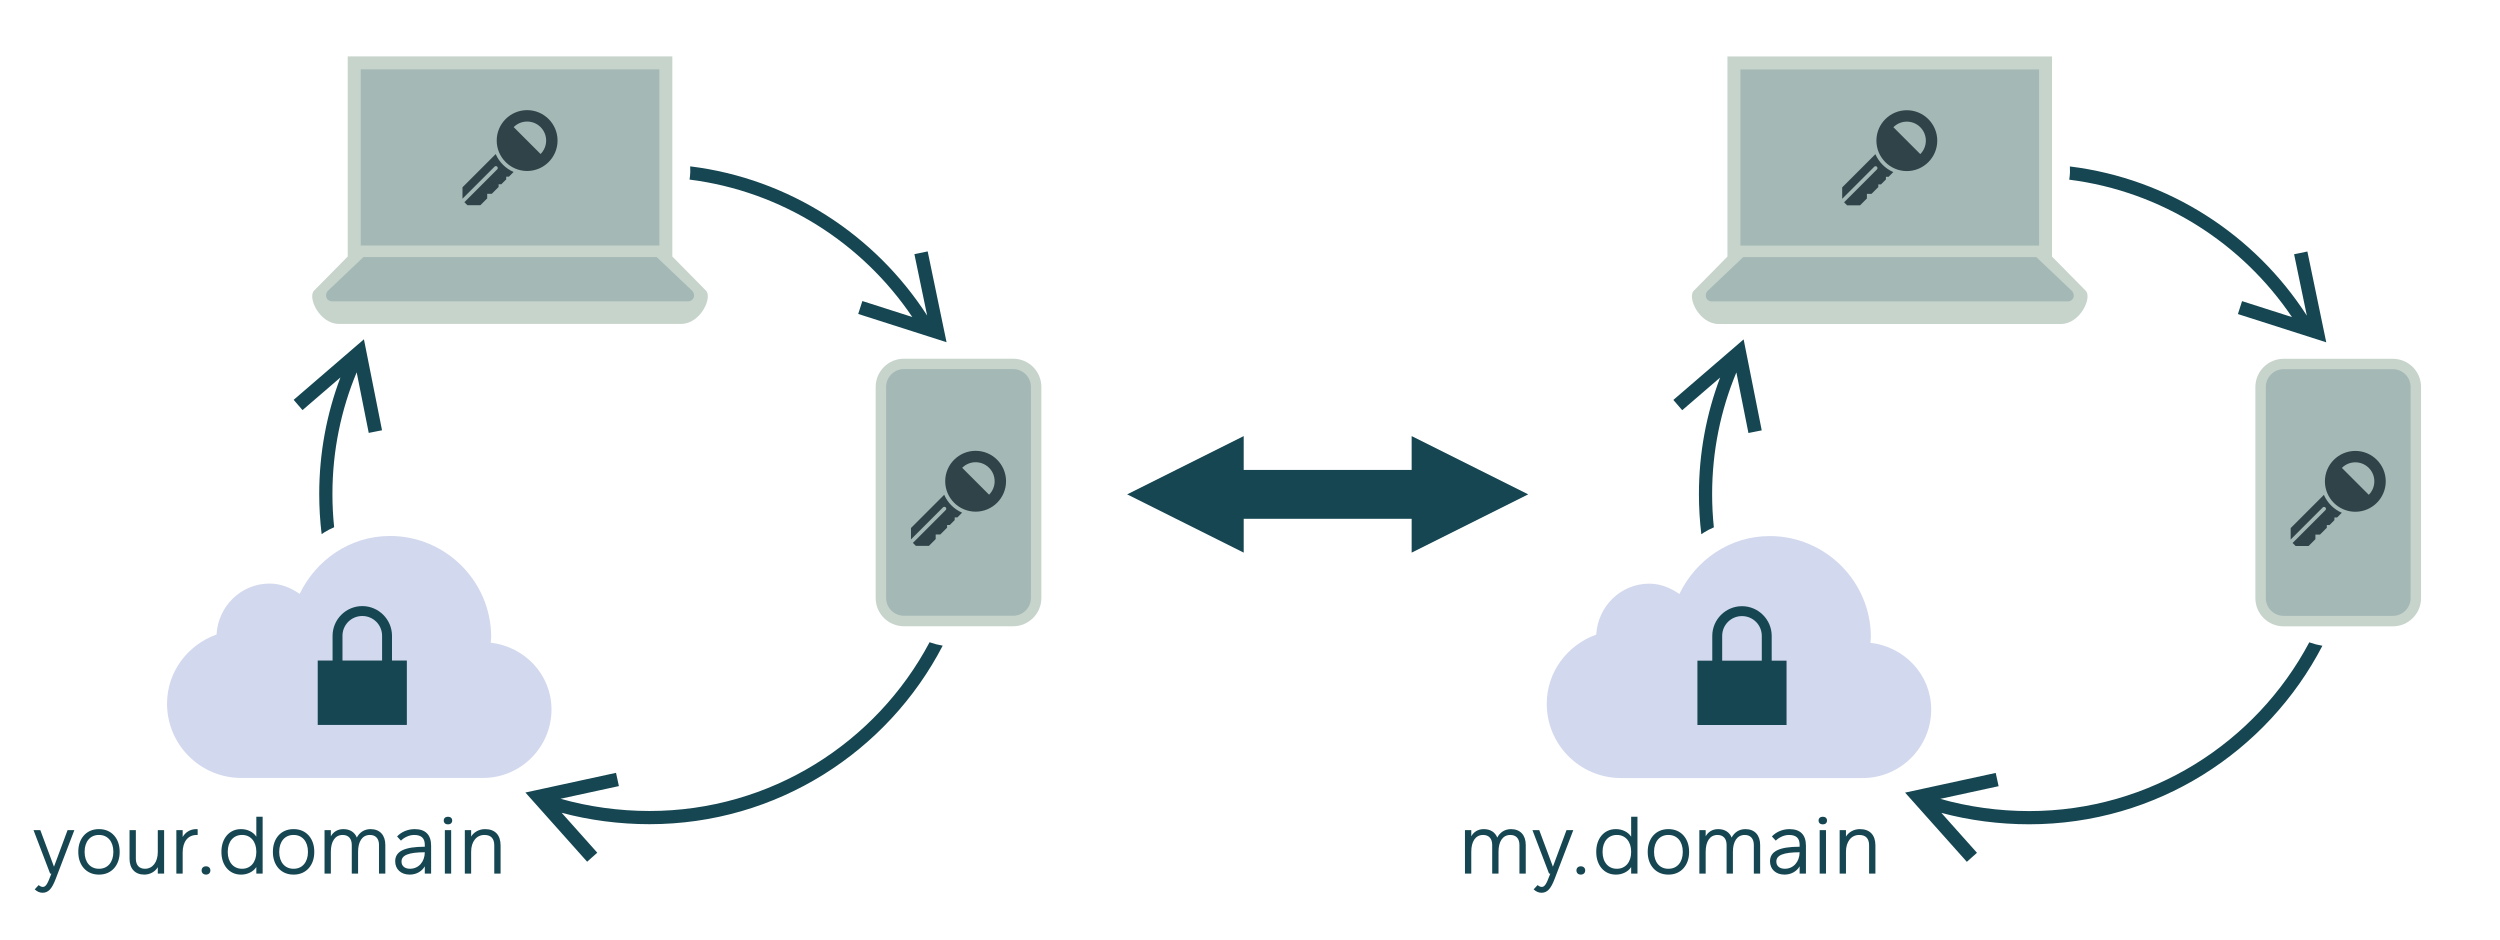 <?xml version="1.0" standalone="no"?><!-- Generator: Gravit.io --><svg xmlns="http://www.w3.org/2000/svg" xmlns:xlink="http://www.w3.org/1999/xlink" style="isolation:isolate" viewBox="0 0 1330 500" width="1330" height="500"><defs><clipPath id="_clipPath_wK1DPDRhhAnTnOEn4WfJUSaqzNpcuxIP"><rect width="1330" height="500"/></clipPath></defs><g clip-path="url(#_clipPath_wK1DPDRhhAnTnOEn4WfJUSaqzNpcuxIP)"><path d=" M 139.724 434.5 L 136.364 434.5 L 136.364 445.126 C 134.726 442.522 131.492 441.094 128.384 441.094 L 128.132 441.094 C 121.916 441.094 117.8 446.176 117.8 453.022 L 117.8 453.358 C 117.8 460.204 121.916 465.286 128.132 465.286 L 128.384 465.286 C 131.492 465.286 134.726 463.858 136.364 461.254 L 136.364 464.74 L 139.724 464.74 L 139.724 434.5 Z  M 128.636 462.178 C 124.31 462.178 121.16 458.776 121.16 453.274 L 121.16 453.106 C 121.16 447.604 124.31 444.202 128.636 444.202 L 128.888 444.202 C 133.214 444.202 136.364 447.604 136.364 453.106 L 136.364 453.274 C 136.364 458.776 133.214 462.178 128.888 462.178 L 128.636 462.178 Z  M 156.062 441.094 C 149.426 441.094 145.184 446.176 145.184 453.022 L 145.184 453.358 C 145.184 460.204 149.426 465.286 156.062 465.286 L 156.314 465.286 C 162.95 465.286 167.192 460.204 167.192 453.358 L 167.192 453.022 C 167.192 446.176 162.95 441.094 156.314 441.094 L 156.062 441.094 Z  M 156.314 444.202 C 160.724 444.202 163.832 447.604 163.832 453.106 L 163.832 453.274 C 163.832 458.776 160.724 462.178 156.314 462.178 L 156.062 462.178 C 151.652 462.178 148.544 458.776 148.544 453.274 L 148.544 453.106 C 148.544 447.604 151.652 444.202 156.062 444.202 L 156.314 444.202 Z  M 197.096 441.094 C 193.778 441.094 191.216 442.9 189.83 445.588 C 188.696 442.732 186.176 441.094 182.69 441.094 L 182.606 441.094 C 179.624 441.094 177.314 442.564 176.012 444.916 L 176.012 441.64 L 172.652 441.64 L 172.652 464.74 L 176.012 464.74 L 176.012 453.106 C 176.012 447.772 178.196 444.202 182.27 444.202 L 182.354 444.202 C 185.378 444.202 187.142 446.176 187.142 449.494 L 187.142 464.74 L 190.502 464.74 L 190.502 453.106 C 190.502 447.772 192.686 444.202 196.76 444.202 L 196.844 444.202 C 199.868 444.202 201.632 446.176 201.632 449.494 L 201.632 464.74 L 204.992 464.74 L 204.992 449.494 C 204.992 444.286 202.052 441.094 197.18 441.094 L 197.096 441.094 Z  M 220.574 441.094 C 216.752 441.094 213.308 442.732 211.25 445 L 213.308 447.226 C 214.778 445.672 217.592 444.202 220.238 444.202 L 220.364 444.202 C 224.06 444.202 225.992 445.84 225.992 449.41 L 225.992 450.46 C 215.198 450.46 210.242 452.896 210.242 458.188 C 210.242 462.43 213.308 465.286 217.928 465.286 L 218.012 465.286 C 221.456 465.286 224.48 463.564 225.992 460.876 L 225.992 464.74 L 229.352 464.74 L 229.352 449.914 C 229.352 444.034 226.286 441.094 220.616 441.094 L 220.574 441.094 Z  M 218.096 462.178 C 215.324 462.178 213.602 460.708 213.602 458.356 C 213.602 454.954 217.34 453.442 225.992 453.4 C 225.95 458.524 222.674 462.178 218.138 462.178 L 218.096 462.178 Z  M 238.34 434.5 C 236.954 434.5 236.072 435.298 236.072 436.516 C 236.072 437.776 236.954 438.574 238.34 438.574 C 239.684 438.574 240.566 437.776 240.566 436.516 C 240.566 435.298 239.684 434.5 238.34 434.5 Z  M 240.02 464.74 L 240.02 441.64 L 236.66 441.64 L 236.66 464.74 L 240.02 464.74 Z  M 257.996 441.094 C 254.888 441.094 252.116 442.648 250.646 445.042 L 250.646 441.64 L 247.286 441.64 L 247.286 464.74 L 250.646 464.74 L 250.646 453.106 C 250.646 447.772 253.46 444.202 257.66 444.202 L 257.744 444.202 C 261.188 444.202 262.952 446.092 262.952 449.746 L 262.952 464.74 L 266.312 464.74 L 266.312 449.746 C 266.312 444.202 263.33 441.094 258.08 441.094 L 257.996 441.094 Z  M 39.554 441.64 L 35.942 441.64 L 28.718 461.086 L 21.452 441.64 L 17.84 441.64 L 26.66 464.74 L 27.332 464.74 L 26.954 465.748 C 25.232 470.41 24.266 471.838 22.796 471.838 C 22.082 471.838 21.494 471.586 20.57 470.872 L 18.47 473.14 C 19.772 474.358 21.158 474.946 22.628 474.946 C 25.694 474.946 27.584 472.93 29.642 467.554 L 39.554 441.64 Z  M 52.532 441.094 C 45.896 441.094 41.654 446.176 41.654 453.022 L 41.654 453.358 C 41.654 460.204 45.896 465.286 52.532 465.286 L 52.784 465.286 C 59.42 465.286 63.662 460.204 63.662 453.358 L 63.662 453.022 C 63.662 446.176 59.42 441.094 52.784 441.094 L 52.532 441.094 Z  M 52.784 444.202 C 57.194 444.202 60.302 447.604 60.302 453.106 L 60.302 453.274 C 60.302 458.776 57.194 462.178 52.784 462.178 L 52.532 462.178 C 48.122 462.178 45.014 458.776 45.014 453.274 L 45.014 453.106 C 45.014 447.604 48.122 444.202 52.532 444.202 L 52.784 444.202 Z  M 87.308 441.64 L 83.948 441.64 L 83.948 453.274 C 83.948 458.608 81.218 462.178 77.144 462.178 L 77.06 462.178 C 74.036 462.178 72.272 460.204 72.272 456.886 L 72.272 441.64 L 68.912 441.64 L 68.912 456.886 C 68.912 462.094 71.852 465.286 76.724 465.286 L 76.808 465.286 C 79.832 465.286 82.52 463.732 83.948 461.338 L 83.948 464.74 L 87.308 464.74 L 87.308 441.64 Z  M 104.318 441.094 C 101.294 441.094 98.606 442.732 97.178 445.294 L 97.178 441.64 L 93.818 441.64 L 93.818 464.74 L 97.178 464.74 L 97.178 453.526 C 97.178 447.856 99.908 444.202 104.654 444.202 L 105.158 444.202 L 105.158 441.136 C 104.78 441.094 104.57 441.094 104.36 441.094 L 104.318 441.094 Z  M 109.61 465.286 C 110.954 465.286 111.92 464.446 111.92 463.06 C 111.92 461.716 110.954 460.876 109.61 460.876 C 108.224 460.876 107.258 461.716 107.258 463.06 C 107.258 464.446 108.224 465.286 109.61 465.286 Z " fill="rgb(21,70,82)"/><g><g><path d=" M 184.995 30 L 184.995 136.458 L 167.091 154.605 C 163.507 158.185 169.922 172.284 180.333 172.331 L 362.339 172.331 C 372.749 172.284 379.136 158.161 375.581 154.605 L 357.677 136.45 L 357.677 30 L 184.995 30 Z " fill="rgb(199,212,204)"/><path d=" M 193.359 136.749 L 349.337 136.749 L 368.201 154.653 C 368.849 155.32 369.212 156.197 369.221 157.109 C 369.271 157.968 368.938 158.807 368.306 159.416 C 367.674 160.024 366.802 160.344 365.91 160.296 L 176.794 160.296 C 175.902 160.344 175.03 160.024 174.398 159.416 C 173.766 158.807 173.433 157.968 173.483 157.109 C 173.483 156.246 173.867 155.265 174.503 154.653 L 193.359 136.749 Z " fill="rgb(164,184,182)"/><path d=" M 191.902 36.907 L 350.801 36.907 L 350.801 130.605 L 191.902 130.605 L 191.902 36.907 Z " fill="rgb(164,184,182)"/><path d=" M 280.435 58.59 C 271.511 58.59 264.249 65.852 264.249 74.776 C 264.249 83.7 271.511 90.962 280.435 90.962 C 289.359 90.962 296.621 83.7 296.621 74.776 C 296.621 65.852 289.359 58.59 280.435 58.59 Z  M 287.588 81.929 L 273.282 67.623 C 277.231 63.674 283.639 63.674 287.589 67.623 C 291.539 71.572 291.538 77.98 287.588 81.929 Z  M 263.715 81.973 L 246.041 99.647 L 246.041 105.717 L 263.104 88.653 C 263.501 88.27 264.132 88.275 264.522 88.666 C 264.913 89.056 264.918 89.687 264.535 90.084 L 247.052 107.566 L 248.657 109.171 L 255.564 109.171 L 259.191 105.543 L 259.191 103.101 L 261.632 103.101 L 265.261 99.473 L 265.261 98.043 L 266.691 98.043 L 269.307 95.427 L 269.307 93.997 L 270.738 93.997 L 273.238 91.496 C 268.97 89.647 265.565 86.242 263.715 81.973 Z " fill="rgb(48,67,73)"/></g><g><path d=" M 538.994 190.835 L 480.866 190.835 C 472.608 190.835 465.86 197.547 465.86 205.841 L 465.86 318.16 C 465.86 326.418 472.572 333.166 480.866 333.166 L 538.994 333.166 C 547.252 333.166 554 326.454 554 318.16 L 554 205.806 C 554 197.547 547.288 190.835 538.994 190.835 L 538.994 190.835 Z " fill="rgb(199,212,204)"/><path d=" M 548.447 318.125 C 548.447 323.326 544.195 327.578 538.994 327.578 L 480.866 327.578 C 475.665 327.578 471.413 323.326 471.413 318.125 L 471.413 205.806 C 471.413 200.604 475.665 196.352 480.866 196.352 L 538.994 196.352 C 544.195 196.352 548.447 200.604 548.447 205.806 L 548.447 318.125 L 548.447 318.125 Z " fill="rgb(164,184,182)"/><path d=" M 519.034 239.837 C 510.11 239.837 502.849 247.098 502.849 256.023 C 502.849 264.947 510.11 272.208 519.034 272.208 C 527.959 272.208 535.22 264.947 535.22 256.023 C 535.22 247.098 527.959 239.837 519.034 239.837 Z  M 526.187 263.176 L 511.881 248.87 C 515.831 244.92 522.238 244.92 526.188 248.87 C 530.139 252.819 530.138 259.226 526.187 263.176 Z  M 502.315 263.219 L 484.64 280.894 L 484.64 286.963 L 501.704 269.9 C 502.101 269.516 502.731 269.522 503.122 269.912 C 503.512 270.302 503.517 270.933 503.134 271.33 L 485.651 288.813 L 487.256 290.417 L 494.163 290.417 L 497.791 286.79 L 497.791 284.347 L 500.232 284.347 L 503.86 280.72 L 503.86 279.289 L 505.291 279.289 L 507.907 276.673 L 507.907 275.243 L 509.337 275.243 L 511.838 272.742 C 507.569 270.893 504.164 267.488 502.315 263.219 Z " fill="rgb(48,67,73)"/></g><g><path d=" M 207.493 285.144 C 186.161 285.144 168.106 297.911 159.431 315.949 C 154.813 312.771 149.458 310.456 143.453 310.456 C 128.209 310.456 116.048 322.519 115.205 337.555 C 99.956 343.048 88.871 357.271 88.871 374.369 C 88.871 396.162 106.574 413.866 128.368 413.866 L 256.962 413.866 C 277.03 413.866 293.392 397.504 293.392 377.436 C 293.392 358.821 279.108 344.026 261.053 341.899 C 261.114 340.909 261.306 339.985 261.306 338.962 C 261.306 309.307 237.148 285.14 207.493 285.14 L 207.493 285.144 Z " fill="rgb(210,216,237)"/><g><path d=" M 192.735 322.44 C 184.042 322.44 176.929 329.553 176.929 338.247 L 176.929 351.419 L 169.026 351.419 L 169.026 385.666 L 216.445 385.666 L 216.445 351.419 L 208.542 351.419 L 208.542 338.247 C 208.542 329.553 201.429 322.44 192.735 322.44 Z  M 192.735 327.709 C 198.581 327.709 203.273 332.401 203.273 338.247 L 203.273 351.419 L 182.198 351.419 L 182.198 338.247 C 182.198 332.401 186.89 327.709 192.735 327.709 Z " fill-rule="evenodd" fill="rgb(21,70,82)"/></g></g><path d=" M 493.244 167.871 C 465.682 125.09 420.054 95.026 367.179 88.499 L 367.179 88.499 Q 367.278 90.134 367.226 91.613 Q 367.161 93.442 366.844 95.538 C 416.124 101.782 458.801 129.329 485.341 168.647 L 458.774 160.15 L 456.568 167.023 L 503.564 182.06 L 493.523 133.749 L 486.458 135.217 L 493.244 167.871 Z " fill="rgb(21,70,82)"/><path d=" M 181.104 200.807 C 173.816 220.094 169.827 240.994 169.827 262.819 L 169.827 262.819 C 169.827 270.045 170.264 277.17 171.113 284.168 Q 171.86 283.633 172.593 283.172 Q 174.81 281.774 177.77 280.494 C 177.163 274.685 176.853 268.788 176.853 262.819 L 176.853 262.819 C 176.853 239.884 181.441 218.013 189.75 198.074 L 196.167 230.307 L 203.24 228.904 L 193.609 180.504 L 156.229 212.712 L 160.936 218.181 L 181.104 200.807 Z " fill="rgb(21,70,82)"/><path d=" M 298.803 432.401 C 313.584 436.358 329.599 438.47 345.477 438.47 C 413.346 438.47 472.277 399.894 501.52 343.491 L 501.52 343.491 Q 497.878 342.864 495.042 341.835 Q 494.799 341.746 494.551 341.651 C 466.235 395.043 410.074 431.444 345.477 431.444 C 329.354 431.444 313.116 429.176 298.21 424.943 L 329.255 418.202 L 327.723 411.145 L 279.508 421.618 L 312.357 458.437 L 317.746 453.633 L 298.803 432.401 Z " fill="rgb(21,70,82)"/></g><g><path d=" M 871.13 434.5 L 867.77 434.5 L 867.77 445.126 C 866.132 442.522 862.898 441.094 859.79 441.094 L 859.538 441.094 C 853.322 441.094 849.206 446.176 849.206 453.022 L 849.206 453.358 C 849.206 460.204 853.322 465.286 859.538 465.286 L 859.79 465.286 C 862.898 465.286 866.132 463.858 867.77 461.254 L 867.77 464.74 L 871.13 464.74 L 871.13 434.5 Z  M 860.042 462.178 C 855.716 462.178 852.566 458.776 852.566 453.274 L 852.566 453.106 C 852.566 447.604 855.716 444.202 860.042 444.202 L 860.294 444.202 C 864.62 444.202 867.77 447.604 867.77 453.106 L 867.77 453.274 C 867.77 458.776 864.62 462.178 860.294 462.178 L 860.042 462.178 Z  M 887.468 441.094 C 880.832 441.094 876.59 446.176 876.59 453.022 L 876.59 453.358 C 876.59 460.204 880.832 465.286 887.468 465.286 L 887.72 465.286 C 894.356 465.286 898.598 460.204 898.598 453.358 L 898.598 453.022 C 898.598 446.176 894.356 441.094 887.72 441.094 L 887.468 441.094 Z  M 887.72 444.202 C 892.13 444.202 895.238 447.604 895.238 453.106 L 895.238 453.274 C 895.238 458.776 892.13 462.178 887.72 462.178 L 887.468 462.178 C 883.058 462.178 879.95 458.776 879.95 453.274 L 879.95 453.106 C 879.95 447.604 883.058 444.202 887.468 444.202 L 887.72 444.202 Z  M 928.502 441.094 C 925.184 441.094 922.622 442.9 921.236 445.588 C 920.102 442.732 917.582 441.094 914.096 441.094 L 914.012 441.094 C 911.03 441.094 908.72 442.564 907.418 444.916 L 907.418 441.64 L 904.058 441.64 L 904.058 464.74 L 907.418 464.74 L 907.418 453.106 C 907.418 447.772 909.602 444.202 913.676 444.202 L 913.76 444.202 C 916.784 444.202 918.548 446.176 918.548 449.494 L 918.548 464.74 L 921.908 464.74 L 921.908 453.106 C 921.908 447.772 924.092 444.202 928.166 444.202 L 928.25 444.202 C 931.274 444.202 933.038 446.176 933.038 449.494 L 933.038 464.74 L 936.398 464.74 L 936.398 449.494 C 936.398 444.286 933.458 441.094 928.586 441.094 L 928.502 441.094 Z  M 951.98 441.094 C 948.158 441.094 944.714 442.732 942.656 445 L 944.714 447.226 C 946.184 445.672 948.998 444.202 951.644 444.202 L 951.77 444.202 C 955.466 444.202 957.398 445.84 957.398 449.41 L 957.398 450.46 C 946.604 450.46 941.648 452.896 941.648 458.188 C 941.648 462.43 944.714 465.286 949.334 465.286 L 949.418 465.286 C 952.862 465.286 955.886 463.564 957.398 460.876 L 957.398 464.74 L 960.758 464.74 L 960.758 449.914 C 960.758 444.034 957.692 441.094 952.022 441.094 L 951.98 441.094 Z  M 949.502 462.178 C 946.73 462.178 945.008 460.708 945.008 458.356 C 945.008 454.954 948.746 453.442 957.398 453.4 C 957.356 458.524 954.08 462.178 949.544 462.178 L 949.502 462.178 Z  M 969.746 434.5 C 968.36 434.5 967.478 435.298 967.478 436.516 C 967.478 437.776 968.36 438.574 969.746 438.574 C 971.09 438.574 971.972 437.776 971.972 436.516 C 971.972 435.298 971.09 434.5 969.746 434.5 Z  M 971.426 464.74 L 971.426 441.64 L 968.066 441.64 L 968.066 464.74 L 971.426 464.74 Z  M 989.402 441.094 C 986.294 441.094 983.522 442.648 982.052 445.042 L 982.052 441.64 L 978.692 441.64 L 978.692 464.74 L 982.052 464.74 L 982.052 453.106 C 982.052 447.772 984.866 444.202 989.066 444.202 L 989.15 444.202 C 992.594 444.202 994.358 446.092 994.358 449.746 L 994.358 464.74 L 997.718 464.74 L 997.718 449.746 C 997.718 444.202 994.736 441.094 989.486 441.094 L 989.402 441.094 Z  M 803.804 441.094 C 800.486 441.094 797.924 442.9 796.538 445.588 C 795.404 442.732 792.884 441.094 789.398 441.094 L 789.314 441.094 C 786.332 441.094 784.022 442.564 782.72 444.916 L 782.72 441.64 L 779.36 441.64 L 779.36 464.74 L 782.72 464.74 L 782.72 453.106 C 782.72 447.772 784.904 444.202 788.978 444.202 L 789.062 444.202 C 792.086 444.202 793.85 446.176 793.85 449.494 L 793.85 464.74 L 797.21 464.74 L 797.21 453.106 C 797.21 447.772 799.394 444.202 803.468 444.202 L 803.552 444.202 C 806.576 444.202 808.34 446.176 808.34 449.494 L 808.34 464.74 L 811.7 464.74 L 811.7 449.494 C 811.7 444.286 808.76 441.094 803.888 441.094 L 803.804 441.094 Z  M 836.984 441.64 L 833.372 441.64 L 826.148 461.086 L 818.882 441.64 L 815.27 441.64 L 824.09 464.74 L 824.762 464.74 L 824.384 465.748 C 822.662 470.41 821.696 471.838 820.226 471.838 C 819.512 471.838 818.924 471.586 818 470.872 L 815.9 473.14 C 817.202 474.358 818.588 474.946 820.058 474.946 C 823.124 474.946 825.014 472.93 827.072 467.554 L 836.984 441.64 Z  M 841.016 465.286 C 842.36 465.286 843.326 464.446 843.326 463.06 C 843.326 461.716 842.36 460.876 841.016 460.876 C 839.63 460.876 838.664 461.716 838.664 463.06 C 838.664 464.446 839.63 465.286 841.016 465.286 Z " fill="rgb(21,70,82)"/><g><g><path d=" M 918.995 30.051 L 918.995 136.509 L 901.091 154.656 C 897.507 158.236 903.922 172.335 914.333 172.382 L 1096.339 172.382 C 1106.749 172.335 1113.136 158.212 1109.581 154.656 L 1091.677 136.501 L 1091.677 30.051 L 918.995 30.051 Z " fill="rgb(199,212,204)"/><path d=" M 927.359 136.799 L 1083.337 136.799 L 1102.201 154.703 C 1102.849 155.371 1103.212 156.247 1103.221 157.16 C 1103.271 158.019 1102.938 158.858 1102.306 159.467 C 1101.674 160.075 1100.802 160.395 1099.91 160.347 L 910.794 160.347 C 909.902 160.395 909.03 160.075 908.398 159.467 C 907.766 158.858 907.433 158.019 907.483 157.16 C 907.483 156.297 907.867 155.316 908.503 154.703 L 927.359 136.799 Z " fill="rgb(164,184,182)"/><path d=" M 925.902 36.958 L 1084.801 36.958 L 1084.801 130.656 L 925.902 130.656 L 925.902 36.958 Z " fill="rgb(164,184,182)"/><path d=" M 1014.435 58.641 C 1005.511 58.641 998.249 65.903 998.249 74.827 C 998.249 83.751 1005.511 91.013 1014.435 91.013 C 1023.359 91.013 1030.621 83.751 1030.621 74.827 C 1030.621 65.903 1023.359 58.641 1014.435 58.641 Z  M 1021.588 81.98 L 1007.282 67.674 C 1011.231 63.725 1017.639 63.725 1021.589 67.674 C 1025.539 71.623 1025.538 78.031 1021.588 81.98 Z  M 997.715 82.023 L 980.041 99.698 L 980.041 105.768 L 997.104 88.704 C 997.501 88.321 998.132 88.326 998.522 88.716 C 998.913 89.107 998.918 89.738 998.535 90.135 L 981.052 107.617 L 982.657 109.221 L 989.564 109.221 L 993.191 105.594 L 993.191 103.152 L 995.632 103.152 L 999.261 99.524 L 999.261 98.094 L 1000.691 98.094 L 1003.307 95.478 L 1003.307 94.047 L 1004.738 94.047 L 1007.238 91.547 C 1002.97 89.697 999.565 86.292 997.715 82.023 Z " fill="rgb(48,67,73)"/></g><g><path d=" M 1272.994 190.885 L 1214.866 190.885 C 1206.608 190.885 1199.86 197.598 1199.86 205.892 L 1199.86 318.21 C 1199.86 326.469 1206.572 333.217 1214.866 333.217 L 1272.994 333.217 C 1281.252 333.217 1288 326.504 1288 318.21 L 1288 205.857 C 1288 197.598 1281.288 190.885 1272.994 190.885 L 1272.994 190.885 Z " fill="rgb(199,212,204)"/><path d=" M 1282.447 318.175 C 1282.447 323.377 1278.195 327.629 1272.994 327.629 L 1214.866 327.629 C 1209.665 327.629 1205.413 323.377 1205.413 318.175 L 1205.413 205.857 C 1205.413 200.655 1209.665 196.403 1214.866 196.403 L 1272.994 196.403 C 1278.195 196.403 1282.447 200.655 1282.447 205.857 L 1282.447 318.175 L 1282.447 318.175 Z " fill="rgb(164,184,182)"/><path d=" M 1253.034 239.888 C 1244.11 239.888 1236.849 247.149 1236.849 256.073 C 1236.849 264.998 1244.11 272.259 1253.034 272.259 C 1261.959 272.259 1269.22 264.998 1269.22 256.073 C 1269.22 247.149 1261.959 239.888 1253.034 239.888 Z  M 1260.187 263.226 L 1245.881 248.92 C 1249.831 244.971 1256.238 244.971 1260.188 248.92 C 1264.139 252.87 1264.138 259.277 1260.187 263.226 Z  M 1236.315 263.27 L 1218.64 280.945 L 1218.64 287.014 L 1235.704 269.951 C 1236.101 269.567 1236.731 269.573 1237.122 269.963 C 1237.512 270.353 1237.517 270.984 1237.134 271.381 L 1219.651 288.864 L 1221.256 290.468 L 1228.163 290.468 L 1231.791 286.84 L 1231.791 284.398 L 1234.232 284.398 L 1237.86 280.771 L 1237.86 279.34 L 1239.291 279.34 L 1241.907 276.724 L 1241.907 275.294 L 1243.337 275.294 L 1245.838 272.793 C 1241.569 270.944 1238.164 267.539 1236.315 263.27 Z " fill="rgb(48,67,73)"/></g><g><path d=" M 941.493 285.195 C 920.161 285.195 902.106 297.961 893.431 316 C 888.813 312.822 883.458 310.507 877.453 310.507 C 862.209 310.507 850.048 322.569 849.205 337.606 C 833.956 343.099 822.871 357.322 822.871 374.419 C 822.871 396.213 840.574 413.916 862.368 413.916 L 990.962 413.916 C 1011.03 413.916 1027.392 397.555 1027.392 377.487 C 1027.392 358.872 1013.108 344.077 995.053 341.95 C 995.114 340.96 995.306 340.035 995.306 339.013 C 995.306 309.357 971.148 285.191 941.493 285.191 L 941.493 285.195 Z " fill="rgb(210,216,237)"/><g><path d=" M 926.735 322.491 C 918.042 322.491 910.929 329.604 910.929 338.298 L 910.929 351.469 L 903.026 351.469 L 903.026 385.716 L 950.445 385.716 L 950.445 351.469 L 942.542 351.469 L 942.542 338.298 C 942.542 329.604 935.429 322.491 926.735 322.491 Z  M 926.735 327.76 C 932.581 327.76 937.273 332.452 937.273 338.298 L 937.273 351.469 L 916.198 351.469 L 916.198 338.298 C 916.198 332.452 920.89 327.76 926.735 327.76 Z " fill-rule="evenodd" fill="rgb(21,70,82)"/></g></g><path d=" M 1227.244 167.922 C 1199.682 125.141 1154.054 95.077 1101.179 88.55 L 1101.179 88.55 Q 1101.278 90.184 1101.226 91.664 Q 1101.161 93.493 1100.844 95.589 C 1150.124 101.832 1192.801 129.379 1219.341 168.698 L 1192.774 160.201 L 1190.568 167.074 L 1237.564 182.111 L 1227.523 133.8 L 1220.458 135.268 L 1227.244 167.922 Z " fill="rgb(21,70,82)"/><path d=" M 915.104 200.858 C 907.816 220.144 903.827 241.045 903.827 262.87 L 903.827 262.87 C 903.827 270.096 904.264 277.221 905.113 284.219 Q 905.86 283.684 906.593 283.223 Q 908.81 281.825 911.77 280.545 C 911.163 274.735 910.853 268.839 910.853 262.87 L 910.853 262.87 C 910.853 239.935 915.441 218.064 923.75 198.124 L 930.167 230.358 L 937.24 228.955 L 927.609 180.555 L 890.229 212.763 L 894.936 218.232 L 915.104 200.858 Z " fill="rgb(21,70,82)"/><path d=" M 1032.803 432.452 C 1047.584 436.409 1063.599 438.52 1079.477 438.52 C 1147.346 438.52 1206.277 399.945 1235.52 343.542 L 1235.52 343.542 Q 1231.878 342.914 1229.042 341.886 Q 1228.799 341.797 1228.551 341.702 C 1200.235 395.093 1144.074 431.494 1079.477 431.494 C 1063.354 431.494 1047.116 429.227 1032.21 424.993 L 1063.255 418.253 L 1061.723 411.196 L 1013.508 421.669 L 1046.357 458.488 L 1051.746 453.684 L 1032.803 432.452 Z " fill="rgb(21,70,82)"/></g></g><path d=" M 723 276 L 751 276 L 751 294 L 813 263 L 751 232 L 751 250 L 723 250 L 689.65 250 L 689.65 250 L 661.65 250 L 661.65 232 L 599.65 263 L 661.65 294 L 661.65 276 L 689.65 276 L 723 276 Z " fill-rule="evenodd" fill="rgb(21,70,82)"/></g></svg>